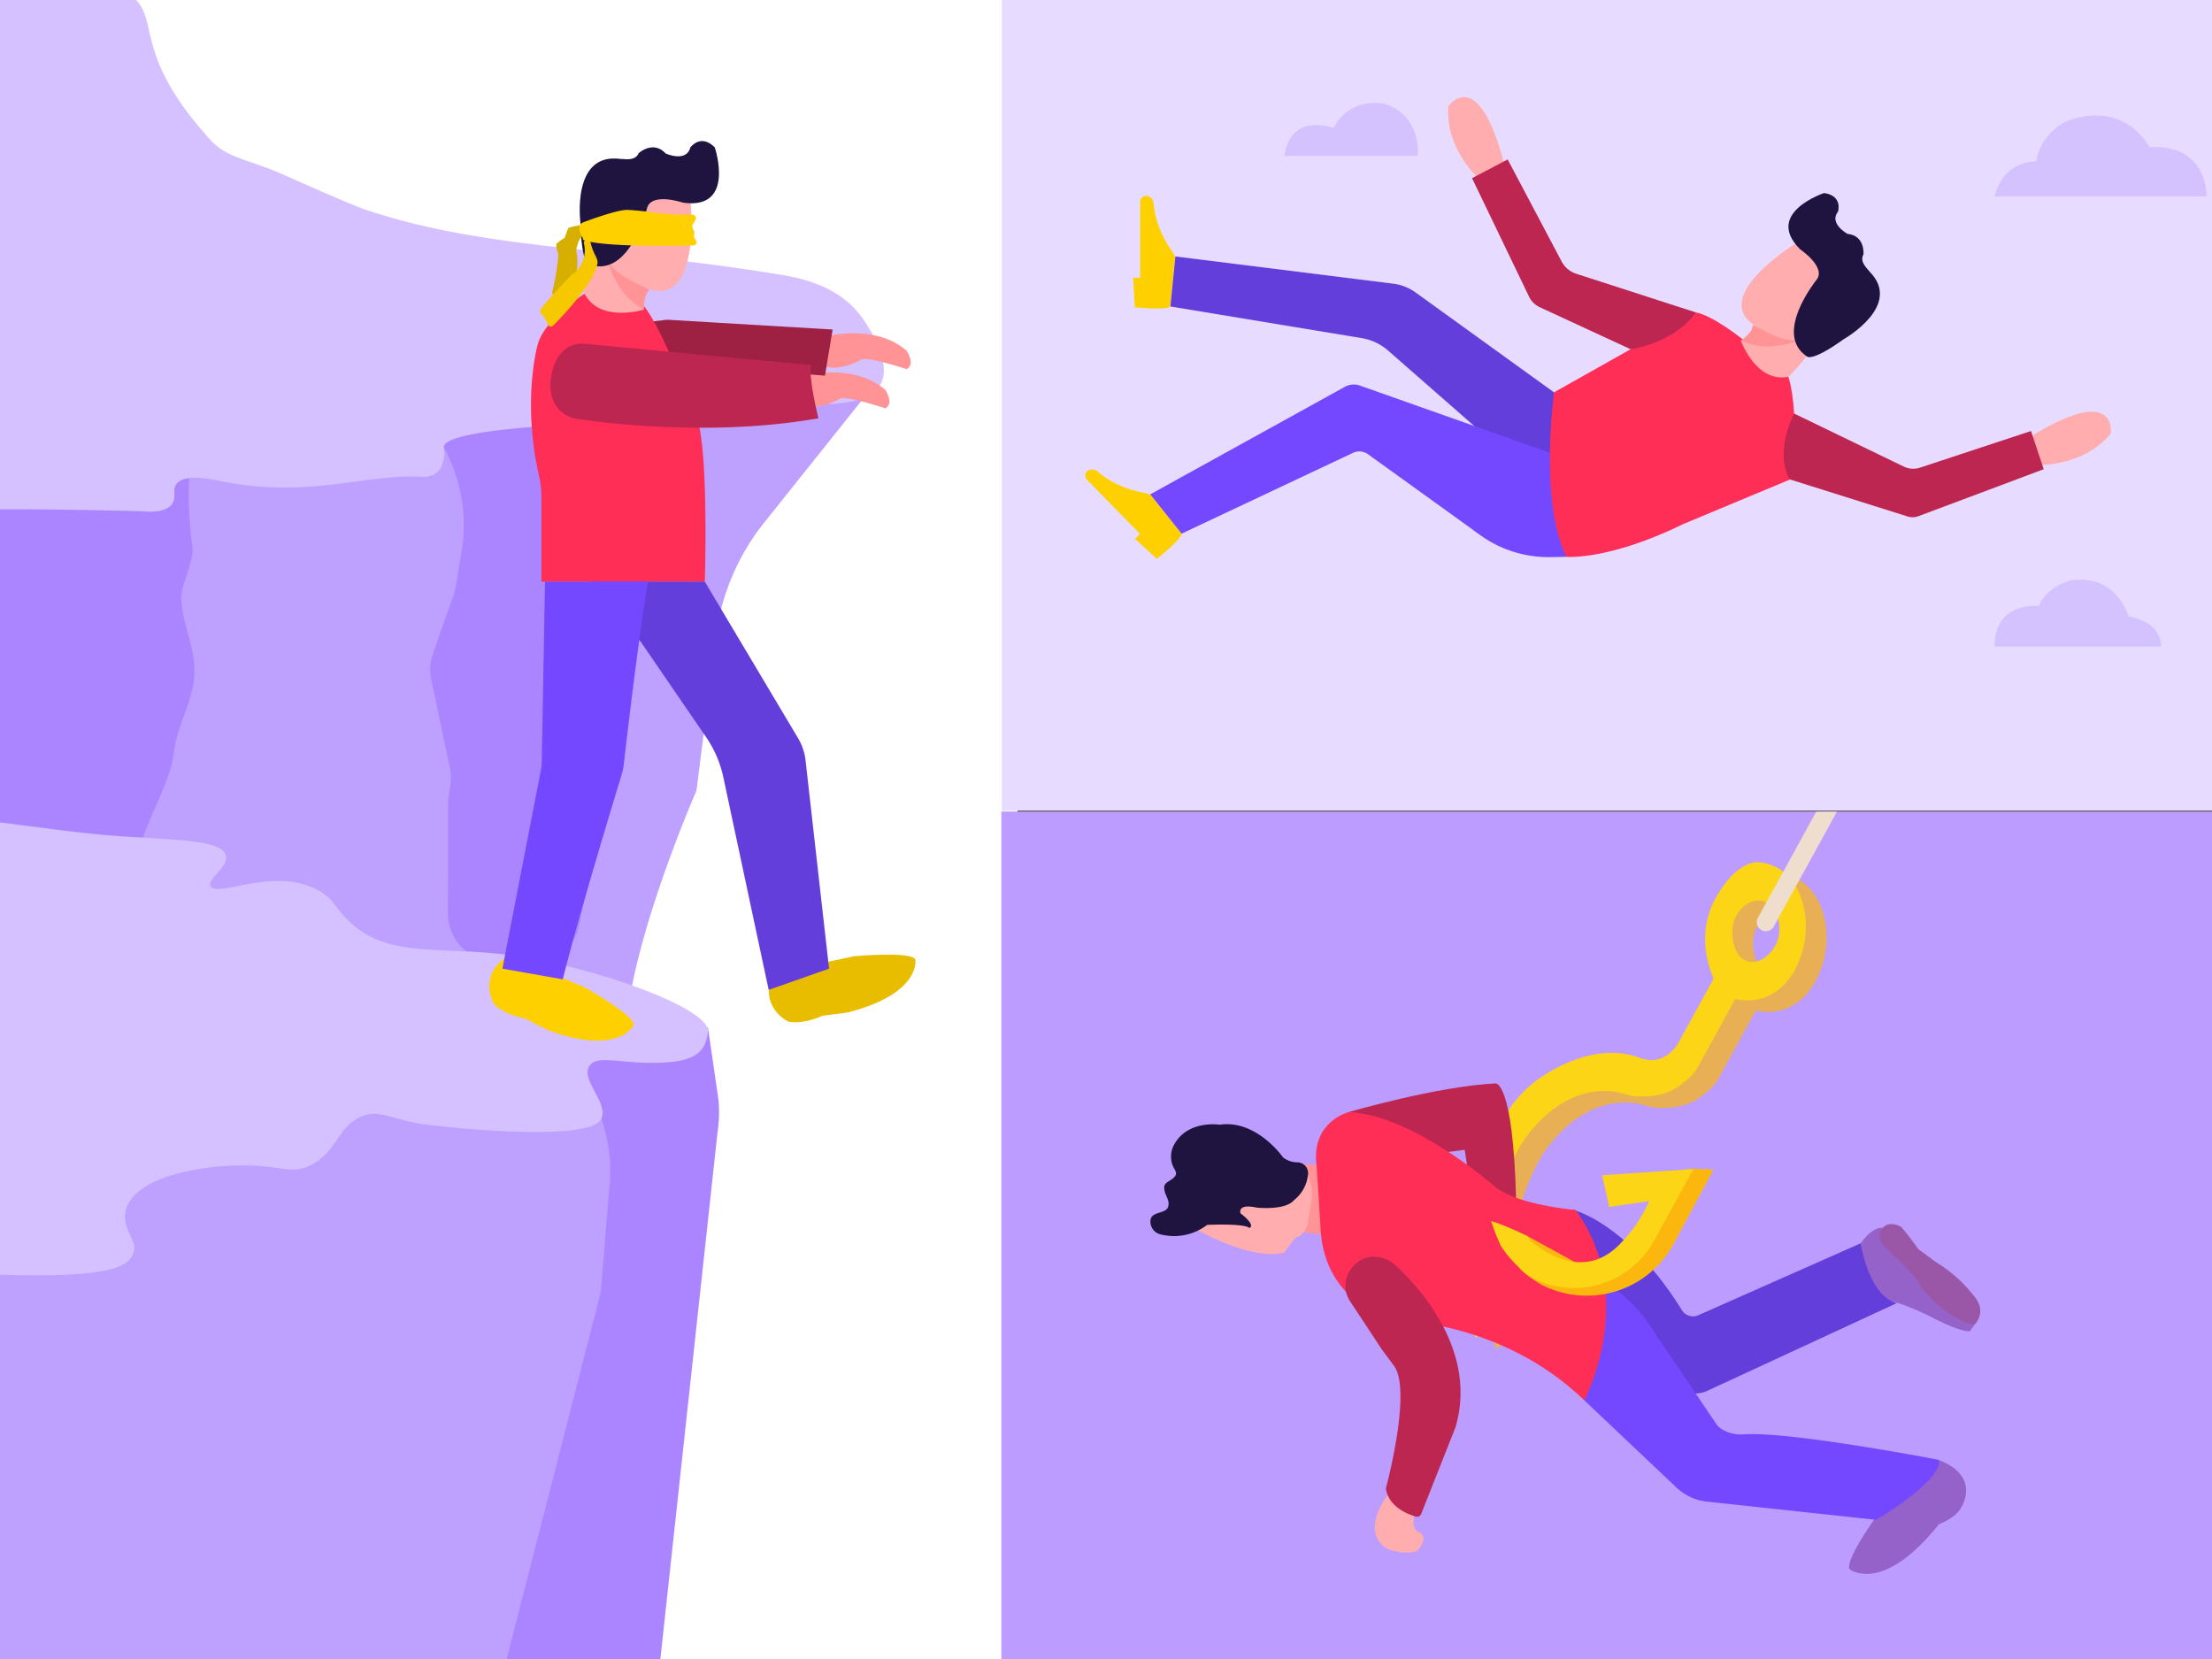 <svg id="Layer_5" data-name="Layer 5" xmlns="http://www.w3.org/2000/svg" viewBox="0 0 800 600"><rect x="0" y="0" width="800" height="600" fill="#333333" stroke="none"/><title>illu5_1</title><rect x="-13" y="-6" width="381" height="610" style="fill:#fff"/><path d="M-60.25,141.27l147.5-20L312.79,143.4l-36.45,45.66a82.78,82.78,0,0,0-17.45,41.33l-7,55.53S231.18,333.18,227,366.17L-23.44,351l-36.81-7.31Z" style="fill:#ab85ff;opacity:0.78"/><path d="M-60.11,607l1.56-182.65L241.19,371.7s-5.45,137.86-2.72,235.17" style="fill:#ab85ff;opacity:0.78"/><path d="M-3.26,206.75l-7.43,25.09a6.93,6.93,0,0,0,.13,4.34l.65,1.81a42.17,42.17,0,0,1,1.44,23.65l-3,13.36a6.66,6.66,0,0,0-.17,1.72l.56,22.84a7,7,0,0,0,5.79,6.69l47.52,8.12a7,7,0,0,0,6.1-1.94h0a6.84,6.84,0,0,0,1.91-3.6c2.23-12.28,11.17-24.57,12.64-36.86,1-8.65,6.21-17.3,7.25-26,1.27-10.64-4-18.59-4.55-29.27-.29-5.41,4.73-13.59,4-19-2.48-18.3-1.1-30.67,1.11-39.16a8.91,8.91,0,0,0,.25-5.5c-6.07-17.71-86.46-3.85-98.39-1.69a7,7,0,0,0-2.71,1.12l-27,18.65a7,7,0,0,0,1.92,12.39L-7.9,198.11A7,7,0,0,1-3.26,206.75Z" style="fill:#ab85ff"/><path d="M232.62,141.09a17.52,17.52,0,0,1,14.48,24.1l-2.34,5.69a65.21,65.21,0,0,0-4.5,17.52c-.06.52-.14,1-.25,1.56l-30.63,144.8a17.53,17.53,0,0,1-18.24,13.86l-12.7-.79A17.53,17.53,0,0,1,162,330.3l.1-40.15a18.84,18.84,0,0,1,.36-3.43,38.09,38.09,0,0,0,.56-4.1,17.07,17.07,0,0,0-.33-5L156,245.91a17.49,17.49,0,0,1,.5-9.16c2.61-7.82,7.93-22.19,8.18-23.7l2.28-13.6a58,58,0,0,0-6.57-37.84h0a17.52,17.52,0,0,1,17-26Z" style="fill:#ab85ff"/><path d="M256.06,371.7l3.79,26.09a48.63,48.63,0,0,1-.38,12L238.07,607l-56.21-1.56,35.46-138.27,3.19-39.33a56.31,56.31,0,0,0-3-23.1l-5.76-16.43-11.07-22.14Z" style="fill:#ab85ff"/><path d="M-57.11,210.19c6.35-1.07,13.76-2.13,22.6-3.14,20.24-2.31,33-2.63,33.21-5.53.42-5-36.3-10-36-13.84.25-3.05,24.11-4.46,88.55-2.77,4.16.37,9.14.18,11.07-2.77,1.54-2.35,0-4.8,1.38-6.91,2.62-4.06,12.65-1.92,15.22-1.39,32.88,6.76,52.68-2.54,73.34-1.38a8,8,0,0,0,5.53-1.38c2.11-1.71,2.62-4.68,2.77-5.54.4-2.35-.16-3.35,0-4.15,1.38-7,60.89-9.34,89.93-8.3,1,0,5,.18,5.54-1.39.9-2.42-7.42-6.17-6.92-8.3,1.31-5.53,59.6,11.9,69.18-4.15,5.18-8.66-5.93-23.58-6.92-24.9-8.86-11.9-23.69-14.12-30.44-15.22C220.16,89.2,175,90.39,131.53,75.6c-2.32-.78-14.12-5.77-29.06-12.45C90.33,57.72,82.2,57.31,76.19,50.7,46.83,18.45,58.67,6.47,47.13-1.73H-60.25" style="fill:#d5c1ff"/><path d="M-58.45,457.78c92.27,6.74,105.43,3,107-5.83.64-3.7-5.16-8.55-2.76-15.22C49.88,425.21,73.92,421.1,90,421.51c12.26.32,15.53,3.15,22.14,0,10-4.75,9.82-14.67,19.37-18,5.39-1.87,8.08.37,19.37,2.76,3.61.77,61.52,7.46,66.42-1.38,3.23-5.83-7.5-14.22-4.15-19.37,3-4.65,13.14,0,29.05-1.38,10.74-1,13.15-5.05,13.84-11.07.94-8.25-40.58-23.51-71.95-27.68-25.21-3.34-44,1.41-58.11-12.45-4.89-4.79-5.33-8-11.07-11.07-16-8.58-36.57,3-38.74-1.38-1.34-2.72,6.55-6.88,5.53-11.07-1.36-5.61-17.26-5.62-37.36-6.92-12.48-.81-27.69-2.84-58.11-6.92-22.32-3-37.1-7.77-46.36-14.1Z" style="fill:#d5c1ff"/><path d="M211.7,357.19s18.5,10.5,17.43,13.58c0,0-5.26,11.31-31,1.79l-8.22-4.21s-7.22-1.1-11.31-5.27c0,0-6.1-10.38,5.32-17.5Z" style="fill:#ffd000"/><path d="M309,345.82s21.18-1.87,22.06,1.28c0,0,2.09,12.3-24.49,19.07l-9.16,1.21s-6.56,3.19-12.3,2.09c0,0-10.92-5.08-5.56-17.43Z" style="fill:#e8bd00"/><path d="M298.75,121.71s17.48-4.87,29.15,5.13c0,0,3.33,5,0,6.67,0,0-15-5-16.67-3.33,0,0-8.33,5-15,1.66l-1.67-8.33,4.19-1.8" style="fill:#ff9395"/><path d="M291.05,135.83S308.52,131,320.19,141c0,0,3.33,5,0,6.67,0,0-15-5-16.67-3.34,0,0-8.33,5-15,1.67l-1.66-8.33,4.19-1.81" style="fill:#ff9395"/><polygon points="241.25 115.63 301.13 119.18 298.36 135.87 234.35 130.74 233.06 116.61 241.25 115.63" style="fill:#9e2043"/><path d="M211.23,106.34s-14.12,9-16.69,18c0,0-5.88,20,.36,47.56a37.53,37.53,0,0,1,.92,8.19v30.29H254.9S256.18,171,253,154.71h0s-12.54-34.58-20.08-44-21.66-4.33-21.66-4.33" style="fill:#ff2e57"/><path d="M213.8,210.36h41.1l33.78,56.7a19.86,19.86,0,0,1,2.65,7.88l8.51,75.39L278,358l-16.4-76.92a40.79,40.79,0,0,0-6.21-14.46l-23.62-34.47Z" style="fill:#633edb"/><path d="M249.74,72.78s4,39.24-15.87,31.39L232.82,112s-16.4,5.06-21.63-6.28c0,0,2.44-15.7,5.23-16.92l5.93-15,10.3-3.48L240,68.42Z" style="fill:#ffadae"/><path d="M234.87,104.87c.46-.47-12-4.36-15-10.55,0,0,2.62,12.29,13.08,17.61C233,111.93,232.22,107.57,234.87,104.87Z" style="fill:#ff9395"/><path d="M258.5,53.29s7.72,22.76-11.51,20c0,0-11.51-3.92-13,2.09,0,0-6.25,25.29-20.77,20.31,0,0-2.91.36-3.3-15.2,0,0-3.4-25.51,14.52-23,.92-.13,5.23,1.05,6.54-2.09,0,0,5.23-4.84,9.81.13,0,0,7.46,3.36,8.9-2.24C249.74,53.27,253.4,48.19,258.5,53.29Z" style="fill:#1f1440"/><path d="M211.23,124.32s-9-1.29-11.56,10.27c0,0-3.85,12.84,7.71,16.69,0,0,45,7.71,88.61,0,0,0-3.85-15.41-2.57-19.26Z" style="fill:#bc2650"/><path d="M197.11,210.36l-1.18,65.26a16.82,16.82,0,0,1-.31,2.92L181.7,350.33l21.83,3.85c5.8-23.21,18.95-66.36,21.42-74.44a15.63,15.63,0,0,0,.57-2.7c.89-7.76,5.39-46.42,8.83-66.68Z" style="fill:#7348ff"/><path d="M210.07,83.21c-.45-.12,1.92-1.27.86-1.75-.45-.22-5.23.64-5.42,1.11-.3.73-.73,1.82-1.19,3.15a1,1,0,0,1-.39.49A11.32,11.32,0,0,0,201.49,88s-.9-.1.44,4a.9.9,0,0,1,0,.36,86.63,86.63,0,0,1-2.19,13.21.89.89,0,0,0,1.48.87l6.95-6.76a.88.88,0,0,0,.25-.5c.18-1.13.74-5.31.17-7.53,0,0-.52-1,.37-3.42a5.52,5.52,0,0,1,3.23-3.73l-2-1.11A.84.84,0,0,0,210.07,83.21Z" style="fill:#d6af00"/><path d="M211.18,88a10.6,10.6,0,0,1-4.55,11.46.75.75,0,0,0-.17.14c-.84.89-8.9,9.44-10.94,12.3a1.14,1.14,0,0,0,.09,1.41,12.5,12.5,0,0,1,2.55,4,1.13,1.13,0,0,0,1.88.44c4.06-4.08,14.5-15.12,16-22.26,0,0,.41-.9-.63-2.9a20.81,20.81,0,0,1-1.84-4.94,1.18,1.18,0,0,0-1-1h-.16A1.13,1.13,0,0,0,211.18,88Z" style="fill:#f5c800"/><path d="M210.55,85.47s-2.42-3.71.23-5c0,0,11.37-4.38,15.82-4.57h.12A96.54,96.54,0,0,1,237.21,77s7.45.8,9,.66l4.28,0a1.18,1.18,0,0,1,1.12,1.55,7.56,7.56,0,0,1-1,1.89,1,1,0,0,0-.19.45,2.15,2.15,0,0,0,.46,1.69,1,1,0,0,1,.25.75l-.14,1.32a1.14,1.14,0,0,0,.18.76c.16.24.37.58.59.94a1.17,1.17,0,0,1-1,1.76c-7,.17-33.06.62-39.83-2Z" style="fill:#ffd000"/><rect x="362.32" width="478.23" height="293.21" style="fill:#e7dcff"/><path d="M721.36,71.07H798s.76-19.09-20.6-17.84c0,0-8.79-17.33-30-9.42,0,0-9.55,4.4-10.93,14.57C736.44,58.38,724.75,57.63,721.36,71.07Z" style="fill:#ab85ff;opacity:0.31"/><path d="M464.51,56.41H512.7s1.85-14.58-12.14-18.93c0,0-12.31-2.68-18.26,8.79C482.3,46.27,466.81,40.33,464.51,56.41Z" style="fill:#ab85ff;opacity:0.31"/><path d="M721.36,233.79h60.21s.71-8.67-11.78-10.86c0,0-4.12-15.55-21-13,0,0-8.95,2.41-11.36,9.23C737.41,219.17,721.22,217.32,721.36,233.79Z" style="fill:#ab85ff;opacity:0.31"/><path d="M423.24,89.89s-5.32-7.28-6-16.18a3.14,3.14,0,0,0-1.08-2.23,2.83,2.83,0,0,0-1.42-.65,2.21,2.21,0,0,0-2.37,2.26v27.34h-2.56l.6,10.69s11.45,1.24,12.8-.28l1.81-18.09Z" style="fill:#ffd000"/><path d="M412.69,178s-8.9-1.48-15.59-7.37a3.15,3.15,0,0,0-2.34-.84,2.72,2.72,0,0,0-1.47.53,2.22,2.22,0,0,0-.11,3.27l19.14,19.53-1.83,1.79,7.92,7.21s9-7.13,8.94-9.16L416,178.79Z" style="fill:#ffd000"/><path d="M562.05,141.91,512,105.8a17.6,17.6,0,0,0-8.1-3.2l-78.81-9.85-1.81,18.09,69.36,11.47a19.16,19.16,0,0,1,9.36,4.46l43.82,38.38,27.1,10.09Z" style="fill:#633edb"/><path d="M564.52,165.15l-72.68-25.7a6.65,6.65,0,0,0-5.38.41L416,178.79,427.35,193l62-29.23a5.35,5.35,0,0,1,5.41.51L531.86,191c1.21.91,2.68,2,4.29,3.1a42.23,42.23,0,0,0,24.71,7.38l5.67-.09Z" style="fill:#7348ff"/><path d="M630.54,122.93S619.42,114,613.37,113l-51.32,28.88s-5.47,39.61,4.48,59.52c0,0,15.22,1.36,42.35-11.91l39.78-16.6s2.37-31.6-3.48-40Z" style="fill:#ff2e57"/><path d="M649.86,87.77S617.58,107.36,635.05,118l-5.39,5.33s5.61,15.44,17.28,12.89c0,0,10.58-10.93,9.9-13.76l8-13.19-3.27-9.87-2.77-6.7Z" style="fill:#ffadae"/><path d="M633.94,117.65c.09-.63,10.25,6.64,16.69,5.33,0,0-10.9,5.1-21,.18C629.63,123.16,633.41,121.23,633.94,117.65Z" style="fill:#ff9395"/><path d="M659.69,69.82s-21.84,7.25-8.64,20.35c0,0,9.64,6.52,5.88,11.09,0,0-15.7,19.37-3.52,27.59,0,0,1.4,2.43,13.52-6.26,0,0,21.44-12.13,9.19-24.38-.42-.78-3.82-3.39-2.17-6.2,0,0,.67-6.79-5.77-7.42,0,0-6.87-3.75-3.42-8.09C664.76,76.5,666.53,70.77,659.69,69.82Z" style="fill:#1f1440"/><path d="M535.27,65.08s-12.69-10.92-11.45-26.72c0,0,11.08-15.69,20.49,22.19Z" style="fill:#ffadae"/><path d="M613.37,113,570.05,99a9.13,9.13,0,0,1-5.25-4.41L545.26,57.66l-12.88,6.78L553,107.29a8,8,0,0,0,3.9,3.83l32.88,15.2S605.37,124.15,613.37,113Z" style="fill:#bc2650"/><path d="M736.61,168.16s16.71.91,26.76-11.35c0,0,2.87-19-30.15,1.82Z" style="fill:#ffadae"/><path d="M648.88,149.56l39.63,19.17a7.85,7.85,0,0,0,5.92.39l40.11-13.23,4.6,13.81-45.35,17a6,6,0,0,1-3.84.1l-42.68-13.43S641.47,164.94,648.88,149.56Z" style="fill:#bc2650"/><rect x="362.16" y="293.5" width="479.27" height="310.37" style="fill:#bc9dff"/><path d="M656.85,354.41c8.09-15.14,2.77-36.68-12.72-38.37,0,0-7.67-2-16,12.64,0,0-8.29,12.27-.88,29.39l-12.92,23.51s-4.71,8.5-13.71,5.14c-13.47-5-27.08,1.33-35.21,6.63a43,43,0,0,0-12.3,12.22C544.2,418.85,527.34,451,541.18,488l8.12-7.23s-9.46-29.67,7.32-61.09c0,0,12.86-24,35.56-20.62l5.53,1.46c5.45.58,12.16,0,17-3.6a24.31,24.31,0,0,0,6.33-6l14-25.47s13.51,4.14,21.61-10.63C656.74,354.62,656.8,354.52,656.85,354.41Zm-18.59-3.14c-4.07-2.24-5.57-11-2.92-15.8s7.38-7,11.45-4.79,5.55,10.35,2.91,15.17S642.34,353.51,638.26,351.27Z" style="fill:#fbb70e;opacity:0.7"/><path d="M649.36,350.3c8.09-15.15,2.77-36.69-12.72-38.38,0,0-7.67-2-16,12.64,0,0-8.29,12.27-.88,29.39l-12.92,23.51s-4.71,8.5-13.72,5.14c-13.46-5-27.08,1.34-35.21,6.64a43.05,43.05,0,0,0-12.29,12.21c-8.86,13.29-25.73,45.47-11.88,82.39l8.12-7.24s-9.46-29.67,7.32-61.09c0,0,12.86-24,35.56-20.61l5.53,1.46c5.45.57,12.16,0,17-3.61a24.13,24.13,0,0,0,6.32-6l14-25.47s13.52,4.15,21.62-10.63Zm-18.59-3.15c-4.07-2.24-5.57-11-2.92-15.8s7.38-7,11.45-4.79,5.55,10.35,2.9,15.17S634.85,349.39,630.77,347.15Z" style="fill:#fcd517"/><path d="M656.86,293.56l-21.09,38.37a3.28,3.28,0,0,0,1.29,4.45h0a3.28,3.28,0,0,0,4.45-1.29l22.84-41.54Z" style="fill:#efddce"/><path d="M479.32,446.47s12.47-19-2.58-25.05h0l-5.95-.36,1.12,24.77" style="fill:#ff9395"/><path d="M714.06,479.13s5-4.5-.34-10.69A51.2,51.2,0,0,0,700,456.35l-6.16-4.56s-5.57-7.72-6.48-8.19-4.26-2-6.45.46a13.37,13.37,0,0,0-2.78,4.45l8.61,10.58,8,10.75,11.63,8.54,7.65.75" style="fill:#9b57a7"/><path d="M712.5,481.36s-2,1.28-15.28-5.67c0,0-13.6-6.57-15.85-5.14l-10.1-16.45,1.66-4.42s4-6.07,8-5.62c0,0-2.95,2.66.44,6.7,0,0,12.29,10.8,12.89,14,0,0,8.11,11.74,19.8,14.4Z" style="fill:#9462c8"/><path d="M677.75,549.65S667,564.74,669,567.57c0,0,11.75,9.37,32.25-16.32,0,0,6-2.18,8-5.94,0,0,7.52-11.22-8-17.27l-12.94,7.55Z" style="fill:#9462c8"/><path d="M568.84,437.52s19.64,4.51,39.44,36.3a4.73,4.73,0,0,0,5.94,1.85l58.71-26s2.88,19.06,13.1,21.6L617.49,503a10.58,10.58,0,0,1-12.29-2.51L571.27,462.9l-2.43-25.38" style="fill:#633edb"/><path d="M573,506.46l33.42,31.63a18.92,18.92,0,0,0,11,5l61.12,6.58s23.87-14,22.74-21.68c0,0-54.05-10.44-70.65-9.23a13,13,0,0,1-7.14-1.45,7.42,7.42,0,0,1-2.64-2.11l-21.85-32.33s-9-15.56-20-19.11L573,506.46" style="fill:#7348ff"/><path d="M487.91,402.15s31.95-9.3,52.95-10.32c0,0,6.34-1.2,7.47,42.12L531,424.23l-1.27-8.39L517,417.5l-29-15.35" style="fill:#bc2650"/><path d="M431.73,444.06l.54.33c2.83,1.65,21.09,11.51,32.21,8.62l3.72-5.16A6.75,6.75,0,0,0,473,442l1.16-6.72a19.45,19.45,0,0,0,0-6.72l-2.05-7-32.68-.25" style="fill:#ffadae"/><path d="M416.09,441.28a4.73,4.73,0,0,0,3.75,5.17A19.71,19.71,0,0,0,436.58,443s13.19-.64,15.27,1.11c0,0,2.68-.73-3.19-5.29,0,0-1.38-3.62,5.77-2.08,0,0,10.4,1.15,13.54-2.67a13.5,13.5,0,0,0,5.12-9.65,3.93,3.93,0,0,0-3.75-4.05,8.35,8.35,0,0,1-5.31-1.79s-9.5-13.72-22.89-11.82c-.69-.1-9.9-1.3-15.13,5.15a13.32,13.32,0,0,0-1.79,2.91,9,9,0,0,0-.34,6c.43,1.69,2,3.06,1.26,4.32-1.23,2-4.08,2.2-4.09,4.27,0,2.92,2.11,4.24,1.46,6.91s-5.52,1.77-6.3,4.45A5.23,5.23,0,0,0,416.09,441.28Z" style="fill:#1f1440"/><path d="M477.6,444.61c-1.45-25.07-1.56-24.13-1.56-24.13-1.33-15.14,11.87-18.33,11.87-18.33,23.74,1.36,52.47,26.82,52.47,26.82,7.7,6.76,29.49,8.65,29.49,8.65,22.89,31.84,3.1,68.84,3.1,68.84-29.92-29-68.65-29-68.65-29S479.21,472.31,477.6,444.61Z" style="fill:#ff2e57"/><path d="M502,540.6s-9.45,11.66-1.72,18.52a7.39,7.39,0,0,0,3.13,1.62c2.9.72,9.07,1.84,10.35-1.39,0,0,2.72-3.83-.54-5.2a3.3,3.3,0,0,1-2-3.19l.32-6.71Z" style="fill:#ffadae"/><path d="M512.07,548.5c-2.88-.82-9.19-3.27-10.72-9.32a2.76,2.76,0,0,1,0-1.37c1.28-4.93,8.91-35.59,2.79-43.86l-4-5.38q-.33-.45-.63-.9L488.26,470.6a10,10,0,0,1-.07-11c1.79-2.69,4.59-5.17,8.86-5.09a12,12,0,0,1,7.8,3.27c7.32,6.7,29.93,30.21,21.53,58.46L514,547.53A1.63,1.63,0,0,1,512.07,548.5Z" style="fill:#bc2650"/><path d="M551.22,454.33l.94-7.39c2.58,1.36,17.07,9.31,17.07,9.31C579.43,475,586.09,453,586.09,453l24.07-30.21,2.3-.1,7.26.29-14.37,26.79a35.72,35.72,0,0,1-48.23,14.66s-5.74-3.55-7.29-5.51,5.13-2.17,5.13-2.17Z" style="fill:#fbb70e"/><path d="M551.07,446.4s19.45,21,35.79,2.45a49.37,49.37,0,0,0,9.57-14.45L582,436.5l-2.54-11.44,33-2.26-14.24,25.91a33,33,0,0,1-44.87,13h0c-2.61-1.43-12.3-11.08-10.87-13.69Z" style="fill:#fcd517"/><path d="M539.27,441.63s2.57,7.81,4.29,10.14l9.82-3.19-.93-1.55S543.69,442.8,539.27,441.63Z" style="fill:#fcd517"/></svg>
